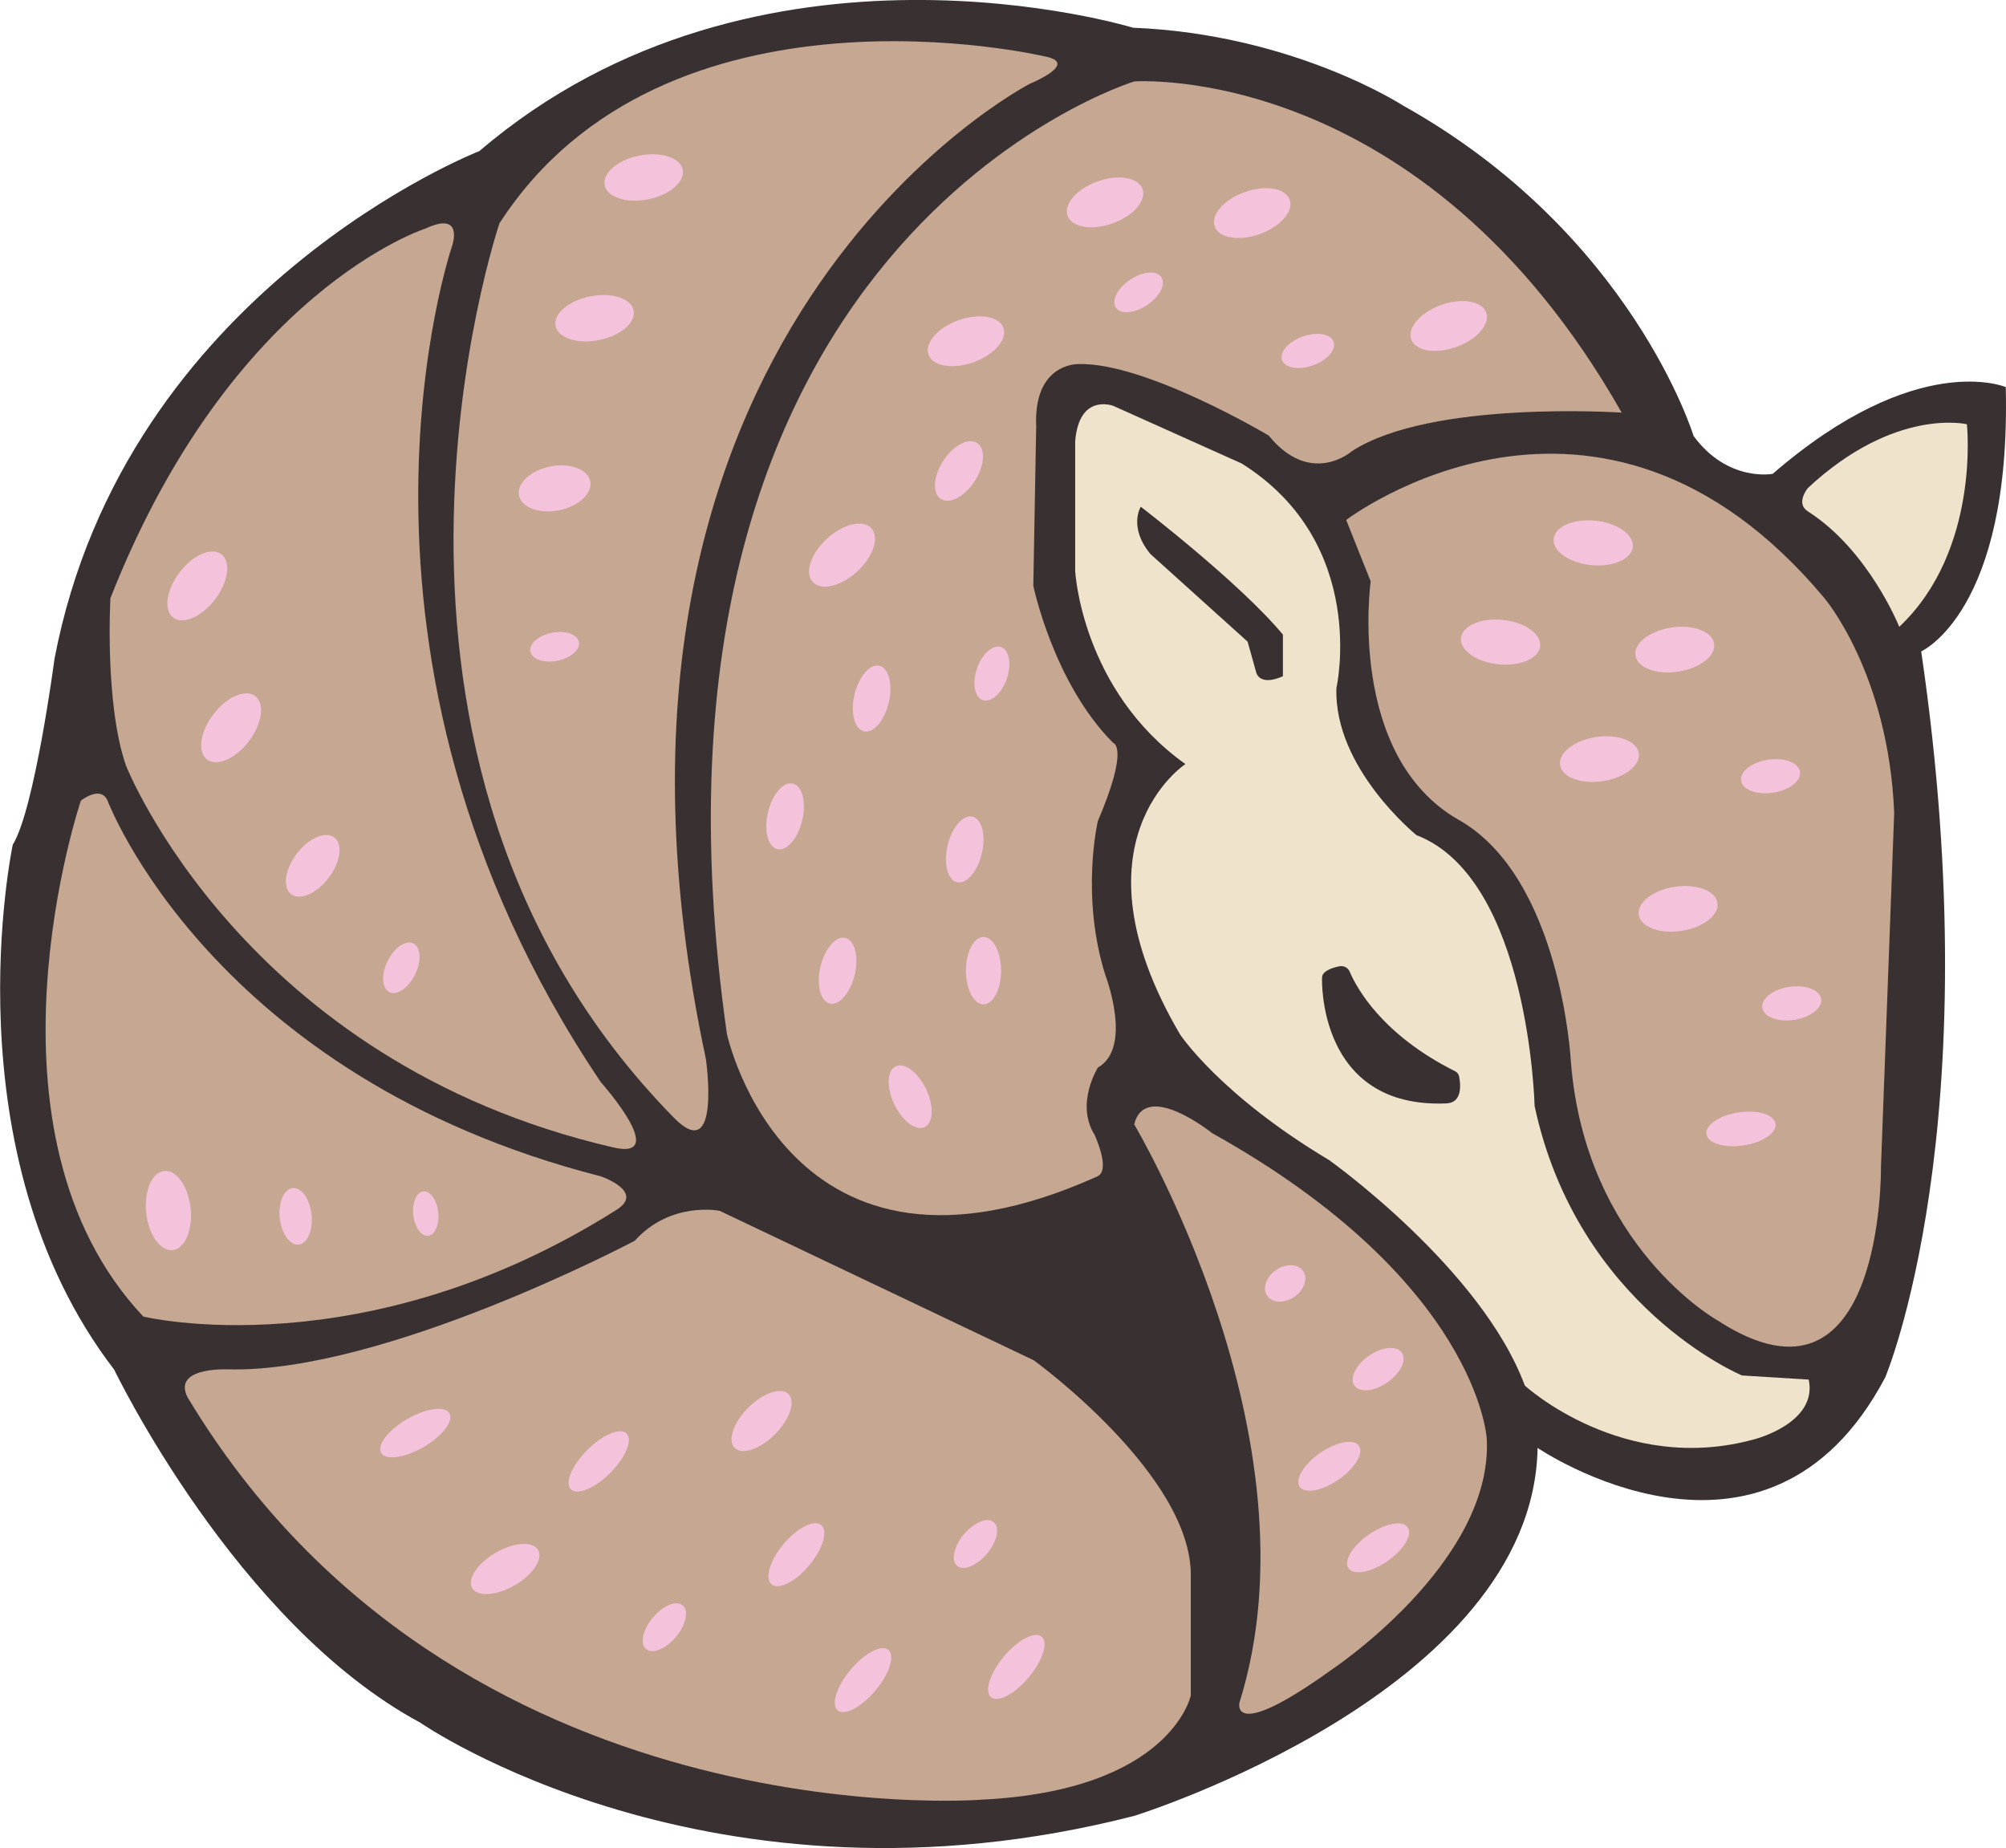 <?xml version="1.0" encoding="UTF-8"?>
<svg id="Layer_2" data-name="Layer 2" xmlns="http://www.w3.org/2000/svg" viewBox="0 0 174.39 160.66">
  <defs>
    <style>
      .cls-1 {
        fill: #efe4cb;
      }

      .cls-2 {
        fill: #c5a792;
      }

      .cls-3 {
        fill: #393031;
      }

      .cls-4 {
        fill: #f4c2da;
      }
    </style>
  </defs>
  <g id="Layer_2-2" data-name="Layer 2">
    <g>
      <path class="cls-3" d="M167.01,56.63s7.83-3.43,7.36-22.98c0,0-7.72-3.32-20.26,7.54,0,0-3.9.76-6.88-3.29,0,0-5.35-17.6-25.25-28.72,0,0-9.55-6.21-23.48-6.77,0,0-32.61-10-56.82,10.72,0,0-30.79,11.97-36.94,44.13,0,0-1.73,13.11-3.63,16.17,0,0-5.69,26.75,8.82,45.64,0,0,10.58,22.06,26.6,30.68,0,0,25.27,17.57,62.09,8.1,0,0,34.66-10.77,35.05-31.98,0,0,19.85,13.52,30.22-6.13,0,0,9.2-21.7,3.13-63.1Z"/>
      <path class="cls-2" d="M98.6,97.74s16.34,27.38,9.15,50.27c0,0-.85,3.5,7.94-2.81,0,0,14.14-9.36,13.56-20.15,0,0-.76-13.66-23.88-26.55,0,0-5.81-4.66-6.77-.75Z"/>
      <path class="cls-2" d="M16.44,121.69c23.22,38.36,68.84,34.76,68.84,34.76,16.54-.79,18.24-9.06,18.24-9.06v-10.37c.13-8.79-13.65-18.77-13.65-18.77l-27.3-12.99s-4.25-.88-7.39,2.6c0,0-21.74,11.51-35.33,11.18,0,0-5.18-.26-3.42,2.65Z"/>
      <path class="cls-2" d="M9.35,69.6s9.04,24.01,42.88,32.66c0,0,3.88,1.32,1.37,2.91-22.03,13.93-41.14,9.28-41.14,9.28-15.14-16.07-5.43-44.85-5.43-44.85,0,0,1.72-1.37,2.32,0Z"/>
      <path class="cls-2" d="M37.01,19.86s-16.87,5.34-27.41,32.14c0,0-.52,9.14,1.35,14.55,0,0,10.16,25.76,42.38,33.2,4.99,1.15-1.1-5.68-1.1-5.68-25.09-37.29-12.92-72.71-12.92-72.71,0,0,1.06-3.06-2.3-1.5Z"/>
      <path class="cls-2" d="M90.76,4.89s-32.92-7.76-47.34,14.52c0,0-15.7,46.33,15.17,77.76,4.12,4.2,2.78-5.09,2.78-5.09C47.85,28.69,89.55,7.27,89.55,7.27c0,0,4.41-1.8,1.21-2.38Z"/>
      <path class="cls-2" d="M95.41,102.26c-26.98,12.15-32.22-12.4-32.22-12.4C53.37,20.86,98.6,7.08,98.6,7.08c0,0,24.99-1.84,42.38,28.79,0,0-16.59-1.12-23.45,3.35,0,0-3.57,3.15-7.24-1.36,0,0-10.72-6.39-16.55-6.21,0,0-3.89-.12-3.66,5.38l-.25,13.89s1.74,8.45,6.95,13.67c0,0,1.43.3-1.34,6.79,0,0-1.53,6.49.66,13.41,0,0,2.41,6.27-.66,8.02,0,0-1.97,3.13-.29,5.83,0,0,1.45,3.08.25,3.62Z"/>
      <path class="cls-2" d="M126.83,71.28c8.9,5.06,9.73,20.97,9.73,20.97,1.25,16.12,12.76,22.54,12.76,22.54,14.49,9.4,14.2-13.33,14.2-13.33l1.15-30.79c-.49-12.17-6.08-18.69-6.08-18.69-19.65-23.48-41.56-6.78-41.56-6.78l2.13,5.34s-2.13,15.17,7.68,20.75Z"/>
      <g>
        <ellipse class="cls-4" cx="17.15" cy="50.93" rx="3.46" ry="1.94" transform="translate(-33.76 33.73) rotate(-52.72)"/>
        <ellipse class="cls-4" cx="20.09" cy="63.27" rx="3.46" ry="1.94" transform="translate(-42.42 40.93) rotate(-52.72)"/>
        <ellipse class="cls-4" cx="27.18" cy="75.27" rx="3.1" ry="1.74" transform="translate(-49.17 51.3) rotate(-52.72)"/>
        <ellipse class="cls-4" cx="34.89" cy="84.14" rx="2.36" ry="1.33" transform="translate(-56.02 78.48) rotate(-63.92)"/>
      </g>
      <g>
        <ellipse class="cls-4" cx="115.56" cy="127.48" rx="3.13" ry="1.41" transform="translate(-51.98 88.3) rotate(-34.65)"/>
        <ellipse class="cls-4" cx="119.81" cy="134.56" rx="3.13" ry="1.41" transform="translate(-55.26 91.98) rotate(-34.65)"/>
        <ellipse class="cls-4" cx="119.81" cy="119.03" rx="2.51" ry="1.41" transform="translate(-46.43 89.22) rotate(-34.65)"/>
        <ellipse class="cls-4" cx="111.72" cy="111.58" rx="1.9" ry="1.41" transform="translate(-43.62 83.3) rotate(-34.65)"/>
      </g>
      <g>
        <ellipse class="cls-4" cx="36.1" cy="124.58" rx="3.43" ry="1.41" transform="translate(-57.45 34.74) rotate(-30)"/>
        <ellipse class="cls-4" cx="52.05" cy="127.05" rx="3.43" ry="1.41" transform="translate(-74.59 74.01) rotate(-45)"/>
        <ellipse class="cls-4" cx="75.02" cy="146.06" rx="3.43" ry="1.41" transform="translate(-85.11 109.75) rotate(-50.04)"/>
        <ellipse class="cls-4" cx="88.35" cy="144.92" rx="3.43" ry="1.41" transform="translate(-79.47 119.55) rotate(-50.04)"/>
        <ellipse class="cls-4" cx="69.23" cy="135.16" rx="3.36" ry="1.45" transform="translate(-78.83 101.41) rotate(-50.04)"/>
        <ellipse class="cls-4" cx="57.75" cy="141.46" rx="2.48" ry="1.31" transform="translate(-87.76 94.87) rotate(-50.04)"/>
        <ellipse class="cls-4" cx="84.8" cy="134.23" rx="2.48" ry="1.31" transform="translate(-72.55 113.01) rotate(-50.04)"/>
        <ellipse class="cls-4" cx="43.92" cy="136.4" rx="3.31" ry="1.64" transform="translate(-62.32 40.23) rotate(-30)"/>
        <ellipse class="cls-4" cx="66.21" cy="123.53" rx="3.31" ry="1.64" transform="translate(-67.96 83) rotate(-45)"/>
      </g>
      <g>
        <ellipse class="cls-4" cx="14.64" cy="105.23" rx="1.94" ry="3.46" transform="translate(-11.08 2.15) rotate(-6.09)"/>
        <ellipse class="cls-4" cx="25.7" cy="105.74" rx="1.39" ry="2.47" transform="translate(-11.07 3.32) rotate(-6.09)"/>
        <ellipse class="cls-4" cx="37.01" cy="105.5" rx="1.09" ry="1.94" transform="translate(-10.98 4.52) rotate(-6.09)"/>
      </g>
      <g>
        <ellipse class="cls-4" cx="55.96" cy="15.43" rx="3.46" ry="1.94" transform="translate(-1.93 11.14) rotate(-11.18)"/>
        <ellipse class="cls-4" cx="51.69" cy="27.66" rx="3.46" ry="1.94" transform="translate(-4.38 10.55) rotate(-11.18)"/>
        <ellipse class="cls-4" cx="48.22" cy="42.45" rx="3.16" ry="1.94" transform="translate(-7.32 10.16) rotate(-11.18)"/>
        <ellipse class="cls-4" cx="48.22" cy="56.22" rx="2.15" ry="1.24" transform="translate(-9.99 10.42) rotate(-11.18)"/>
      </g>
      <g>
        <ellipse class="cls-4" cx="125.94" cy="28.34" rx="3.46" ry="1.94" transform="translate(-2.19 44.02) rotate(-19.66)"/>
        <ellipse class="cls-4" cx="108.86" cy="18.53" rx="3.46" ry="1.94" transform="translate(.11 37.7) rotate(-19.66)"/>
        <ellipse class="cls-4" cx="83.98" cy="29.67" rx="3.46" ry="1.94" transform="translate(-5.09 29.98) rotate(-19.66)"/>
        <ellipse class="cls-4" cx="73.21" cy="48.27" rx="3.46" ry="1.94" transform="translate(-13.37 62.22) rotate(-42.56)"/>
        <ellipse class="cls-4" cx="75.78" cy="60.72" rx="2.93" ry="1.53" transform="translate(-.79 120.45) rotate(-76.66)"/>
        <ellipse class="cls-4" cx="72.82" cy="84.38" rx="2.93" ry="1.53" transform="translate(-26.09 135.77) rotate(-76.66)"/>
        <ellipse class="cls-4" cx="85.5" cy="84.38" rx="1.53" ry="2.93"/>
        <ellipse class="cls-4" cx="79.13" cy="95.33" rx="1.53" ry="2.93" transform="translate(-33.3 43.28) rotate(-25.46)"/>
        <ellipse class="cls-4" cx="83.87" cy="73.85" rx="2.93" ry="1.53" transform="translate(-7.34 138.41) rotate(-76.66)"/>
        <ellipse class="cls-4" cx="68.25" cy="70.97" rx="2.93" ry="1.53" transform="translate(-16.55 121) rotate(-76.66)"/>
        <ellipse class="cls-4" cx="83.37" cy="40.94" rx="2.9" ry="1.63" transform="translate(3.66 88.62) rotate(-57.04)"/>
        <ellipse class="cls-4" cx="86.23" cy="58.56" rx="2.44" ry="1.37" transform="translate(2.83 121.08) rotate(-71.04)"/>
        <ellipse class="cls-4" cx="96.07" cy="17.59" rx="3.46" ry="1.94" transform="translate(-.32 33.35) rotate(-19.66)"/>
        <ellipse class="cls-4" cx="113.7" cy="30.51" rx="2.38" ry="1.33" transform="translate(-3.64 40.03) rotate(-19.66)"/>
        <ellipse class="cls-4" cx="98.99" cy="25.42" rx="2.38" ry="1.33" transform="translate(2.55 59.26) rotate(-33.74)"/>
      </g>
      <g>
        <ellipse class="cls-4" cx="151.35" cy="98.15" rx="3.04" ry="1.45" transform="translate(-12.92 23.61) rotate(-8.56)"/>
        <ellipse class="cls-4" cx="155.76" cy="87.24" rx="2.59" ry="1.45" transform="translate(-11.25 24.14) rotate(-8.56)"/>
        <ellipse class="cls-4" cx="153.92" cy="67.49" rx="2.59" ry="1.45" transform="translate(-8.33 23.65) rotate(-8.56)"/>
        <ellipse class="cls-4" cx="145.88" cy="79.02" rx="3.46" ry="1.94" transform="translate(-10.13 22.58) rotate(-8.56)"/>
        <ellipse class="cls-4" cx="139.04" cy="66" rx="3.46" ry="1.94" transform="translate(-8.27 21.42) rotate(-8.56)"/>
        <ellipse class="cls-4" cx="145.59" cy="56.48" rx="3.46" ry="1.94" transform="translate(-6.78 22.29) rotate(-8.56)"/>
        <ellipse class="cls-4" cx="130.44" cy="55.82" rx="1.94" ry="3.46" transform="translate(61.52 179.83) rotate(-84.1)"/>
        <ellipse class="cls-4" cx="138.5" cy="47.19" rx="1.94" ry="3.46" transform="translate(77.33 180.11) rotate(-84.1)"/>
      </g>
      <path class="cls-1" d="M157.16,44.45c5.3,3.38,7.95,10.04,7.95,10.04,7.07-6.66,5.88-17.61,5.88-17.61,0,0-6.26-1.51-13.83,5.55,0,0-1.09,1.33,0,2.02Z"/>
      <path class="cls-1" d="M103.04,66.43s-10.28,6.75-.46,23.48c0,0,3.45,5.26,12.97,10.94,0,0,13.23,9.41,17.01,19.6,0,0,8.54,7.84,19.98,4.66,0,0,5.5-1.4,4.7-5.18l-5.8-.36s-14.27-5.92-18.03-23.42c0,0-.46-19.78-10.27-23.55,0,0-7.19-5.82-6.96-12.78,0,0,2.85-12.55-8.22-19.52l-11.18-5.02s-2.97-1.14-3.31,3.08v11.28s.54,10.33,9.58,16.78Z"/>
      <path class="cls-3" d="M109.22,58.5c.47,1.21,2.31.28,2.31.28v-3.61c-3.76-4.53-12.36-11.12-12.36-11.12,0,0-1.1,1.78.85,4.12l8.44,7.61.76,2.72Z"/>
      <path class="cls-3" d="M114.93,85.03s-.43,11.36,10.81,10.89c1.42-.06,1.24-1.69,1.1-2.37-.04-.18-.16-.33-.33-.42-6.33-3.16-8.56-7.21-9.18-8.67-.15-.35-.52-.53-.89-.46-.65.13-1.53.42-1.51,1.02Z"/>
    </g>
  </g>
</svg>